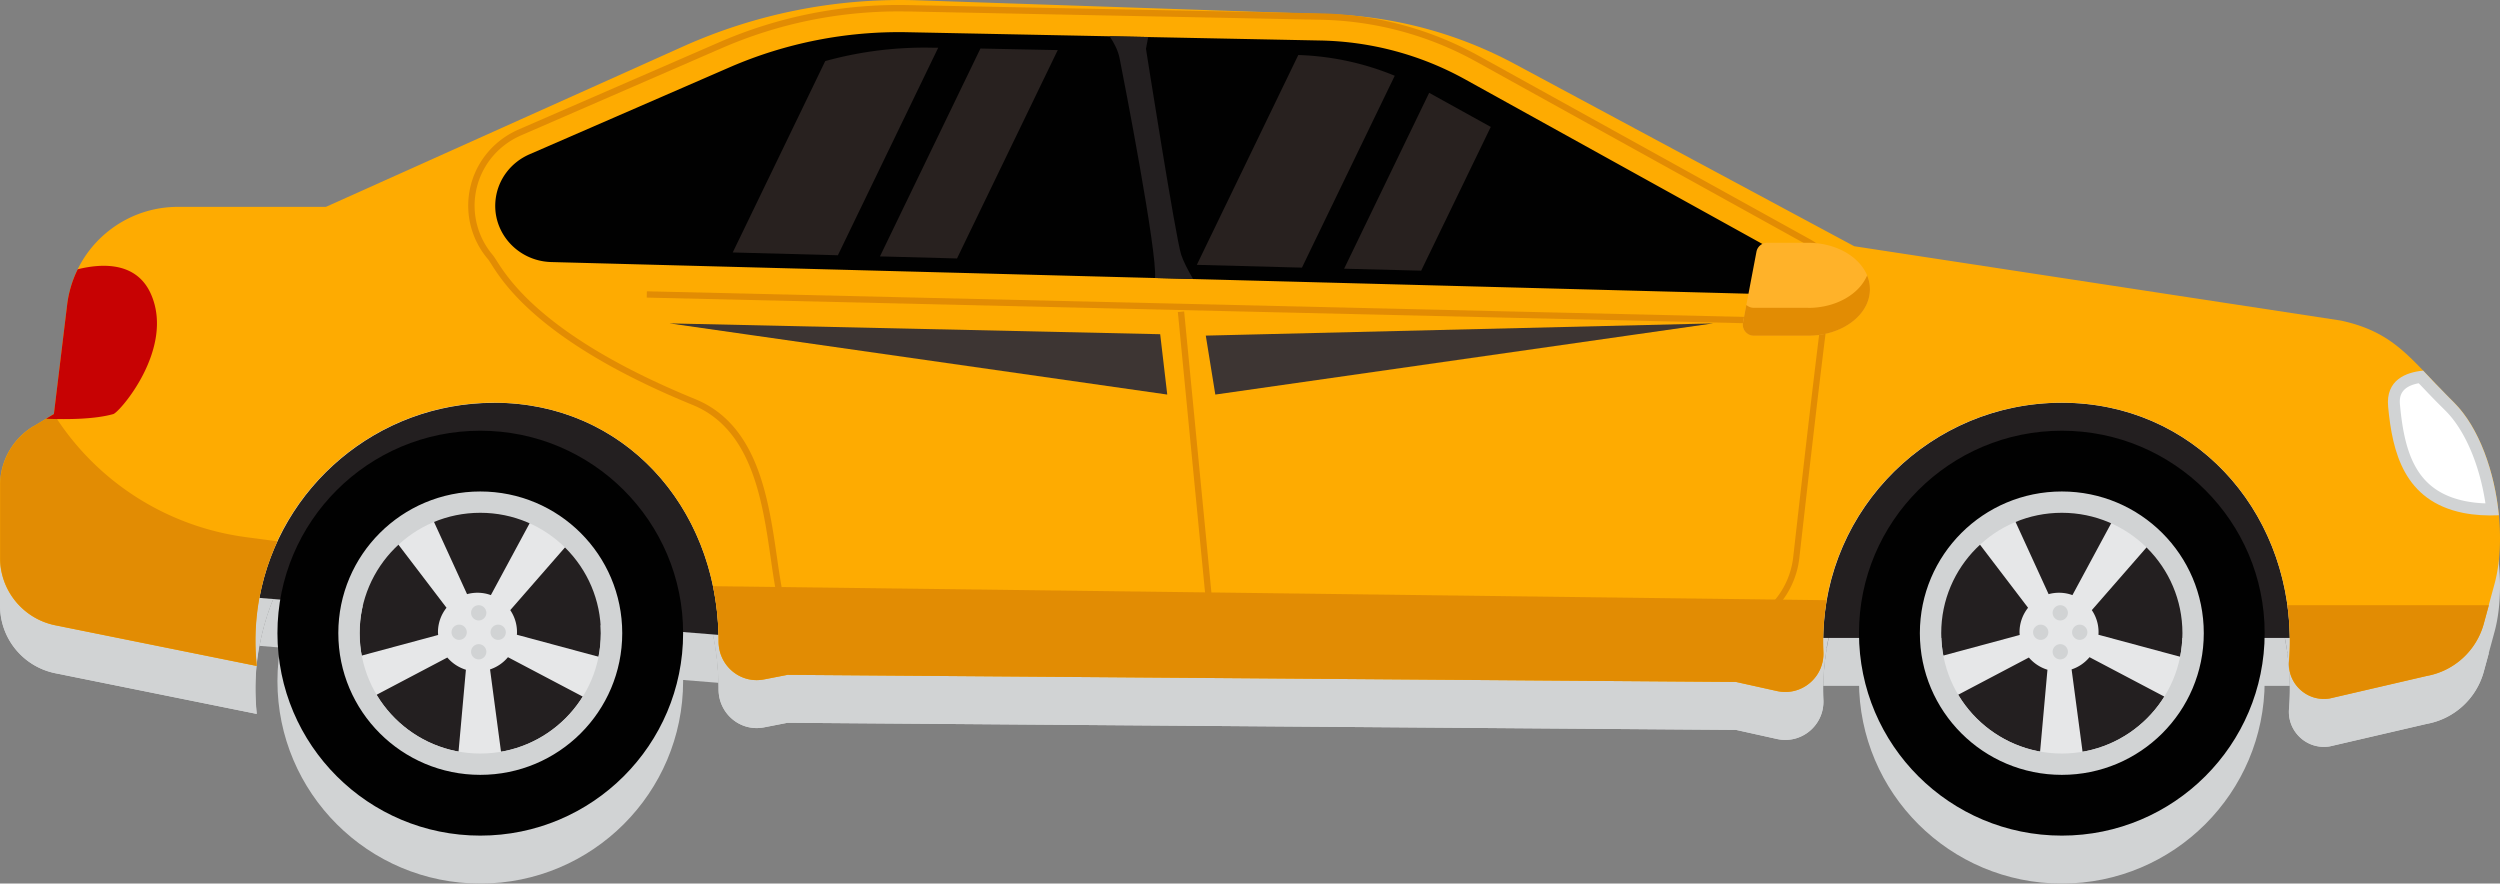 <svg width="365" height="129" fill="none" xmlns="http://www.w3.org/2000/svg"><rect width="100%" height="100%" fill="#808080" stroke="none"/><path d="M301.027 65.803c19.059 0 33.069 15.359 33.285 34.334h-68.117c.24-18.975 15.76-34.334 34.832-34.334zm-228.88 0c18.915 0 32.349 15.12 32.757 33.89l-67.025-5.398c2.974-16.186 17.2-28.48 34.256-28.48l.012-.012z" fill="#D1D3D4"/><path d="M4.918 69.227l2.95-1.772L9.8 51.521c.983-8.164 7.928-14.318 16.168-14.318h21.614l52.093-23.392a77.574 77.574 0 0134.424-6.763l60.104 2.035a61.36 61.36 0 0126.964 7.266l49.55 26.6 71.007 10.847c7.881 1.688 10.184 5.602 15.881 11.289l.672.67c5.817 5.806 8.072 18.58 5.925 26.493l-1.571 5.782a10.59 10.59 0 01-8.336 7.649l-14.13 3.281c-3.323.574-6.261-2.155-5.973-5.495.084-.958.12-1.928.12-2.897 0-19.178-14.082-34.777-33.297-34.777-19.215 0-34.844 15.599-34.844 34.777 0 .538.012 1.077.036 1.616.168 3.663-3.179 6.5-6.765 5.71l-5.986-1.329-138.476-1.041-3.443.67c-3.478.671-6.633-2.011-6.633-5.554v-.072c0-19.178-13.566-34.777-32.78-34.777-19.216 0-34.845 15.599-34.845 34.777 0 1.233.072 2.454.192 3.663L8.072 98.293C3.382 97.347 0 93.23 0 88.453V77.846c0-3.531 1.86-6.8 4.882-8.62h.036z" fill="#D1D3D4"/><path d="M117.63 99.706c-3.49 0-4.198-4.92-5.097-11.157-1.212-8.416-2.735-18.88-11.395-22.423-22.07-9.014-27.6-17.705-29.41-20.567-.216-.335-.384-.598-.504-.742a12.045 12.045 0 01-2.747-9.469c.6-4.202 3.31-7.721 7.245-9.445l29.242-12.714a65.669 65.669 0 0127.624-5.447l60.272 1.21a49.636 49.636 0 0122.97 6.164l48.518 26.864c2.602 1.437 3.85 4.322 3.106 7.17-.348 1.354-2.039 15.312-4.75 39.315a12.737 12.737 0 01-12.666 11.3l-132.42-.071.012.012zm-12.282-85.667L76.105 26.753c-3.646 1.58-6.153 4.848-6.705 8.727-.443 3.124.48 6.32 2.531 8.739.156.191.336.467.576.838 1.775 2.79 7.185 11.3 28.979 20.207 9.152 3.735 10.711 14.498 11.958 23.141.84 5.794 1.5 10.367 4.186 10.367l132.42.072a11.818 11.818 0 0011.755-10.475c1.919-17 4.306-37.65 4.774-39.434.635-2.442-.432-4.908-2.663-6.14L215.398 15.93a48.743 48.743 0 00-22.55-6.045l-60.272-1.21c-.432 0-.876-.011-1.308-.011-8.984 0-17.716 1.808-25.92 5.375z" fill="#D1D3D4"/><path d="M261.133 50.037L80.495 45.26c-5.013-.131-8.804-4.49-8.108-9.35.396-2.813 2.255-5.219 4.918-6.38l29.242-12.714a62.126 62.126 0 0125.957-5.111l60.272 1.209a45.42 45.42 0 0121.135 5.674l48.517 26.864c2.279 1.257 1.308 4.657-1.307 4.585h.012zm22.286 49.406c0-9.71 7.88-17.574 17.608-17.574 9.727 0 17.608 7.865 17.608 17.574 0 9.708-7.881 17.574-17.608 17.574-9.728 0-17.608-7.866-17.608-17.574zm-230.919 0c0-9.71 7.88-17.574 17.608-17.574 9.728 0 17.608 7.865 17.608 17.574 0 9.708-7.88 17.574-17.608 17.574-9.728 0-17.608-7.866-17.608-17.574z" fill="#D1D3D4"/><path d="M294.874 99.718c0-.144-.024-.275-.024-.419 0-1.34.467-2.586 1.247-3.567l-7.556-9.913a18.438 18.438 0 015.361-3.424l5.194 11.35a5.772 5.772 0 011.523-.204c.684 0 1.343.12 1.955.347l6.081-11.277a18.36 18.36 0 015.326 3.64l-8.576 9.828c.624.922.983 2.023.983 3.208 0 .132 0 .263-.024.383l12.799 3.448a18.35 18.35 0 01-2.387 5.998l-11.707-6.166a5.755 5.755 0 01-2.615 1.784l1.715 12.881a19.215 19.215 0 01-3.13.264c-1.068 0-2.207-.108-3.263-.288l1.152-12.809a5.796 5.796 0 01-2.711-1.784l-11.095 5.842a18.311 18.311 0 01-2.243-5.902l11.995-3.232v.012z" fill="#D1D3D4"/><path d="M299.684 96.474c0 .61.504 1.113 1.115 1.113a1.12 1.12 0 001.116-1.113 1.12 1.12 0 00-1.116-1.114 1.12 1.12 0 00-1.115 1.114zm0 5.686a1.12 1.12 0 001.115 1.114 1.12 1.12 0 001.116-1.114 1.12 1.12 0 00-1.116-1.113 1.12 1.12 0 00-1.115 1.113zm-1.74-1.736a1.12 1.12 0 001.116-1.113 1.12 1.12 0 00-1.116-1.114 1.12 1.12 0 00-1.115 1.114c0 .61.504 1.113 1.115 1.113zm5.698 0a1.12 1.12 0 001.115-1.113 1.12 1.12 0 00-1.115-1.114 1.12 1.12 0 00-1.116 1.114c0 .61.504 1.113 1.116 1.113z" fill="#D1D3D4"/><path d="M271.412 99.442c0 16.329 13.266 29.558 29.615 29.558 16.348 0 29.614-13.241 29.614-29.558 0-16.316-13.266-29.557-29.614-29.557-16.349 0-29.615 13.24-29.615 29.557zm10.663 0c0-10.45 8.493-18.914 18.952-18.914 10.459 0 18.951 8.475 18.951 18.914 0 10.44-8.492 18.915-18.951 18.915s-18.952-8.475-18.952-18.915z" fill="#D1D3D4"/><path d="M280.3 99.442c0 11.421 9.272 20.687 20.727 20.687s20.726-9.254 20.726-20.687c0-11.432-9.271-20.686-20.726-20.686-11.455 0-20.727 9.254-20.727 20.686zm3.119 0c0-9.708 7.88-17.574 17.608-17.574 9.727 0 17.608 7.866 17.608 17.574 0 9.709-7.881 17.574-17.608 17.574-9.728 0-17.608-7.865-17.608-17.574zm-219.452.276c0-.144-.024-.275-.024-.419a5.73 5.73 0 011.247-3.567l-7.556-9.913a18.444 18.444 0 015.361-3.424l5.194 11.35a5.78 5.78 0 011.523-.204c.684 0 1.344.12 1.955.347l6.082-11.277a18.36 18.36 0 015.325 3.64l-8.576 9.828c.624.922.984 2.023.984 3.208 0 .132 0 .263-.024.383l12.798 3.448a18.335 18.335 0 01-2.387 5.998l-11.707-6.166a5.756 5.756 0 01-2.615 1.784l1.716 12.881c-1.02.168-2.064.264-3.131.264-1.068 0-2.207-.108-3.263-.288l1.152-12.809a5.796 5.796 0 01-2.71-1.784l-11.096 5.842a18.295 18.295 0 01-2.243-5.902l11.995-3.232v.012z" fill="#D1D3D4"/><path d="M68.777 96.474c0 .61.504 1.113 1.115 1.113a1.12 1.12 0 001.116-1.113 1.12 1.12 0 00-1.115-1.114 1.12 1.12 0 00-1.116 1.114zm0 5.686a1.12 1.12 0 001.115 1.114 1.12 1.12 0 001.116-1.114 1.12 1.12 0 00-1.115-1.113 1.12 1.12 0 00-1.116 1.113zm-1.739-1.736a1.12 1.12 0 001.115-1.113 1.12 1.12 0 00-1.115-1.114 1.12 1.12 0 00-1.116 1.114c0 .61.504 1.113 1.116 1.113zm5.697 0a1.12 1.12 0 001.116-1.113 1.12 1.12 0 00-1.116-1.114 1.12 1.12 0 00-1.116 1.114c0 .61.504 1.113 1.116 1.113z" fill="#D1D3D4"/><path d="M40.506 99.442c0 16.33 13.266 29.558 29.614 29.558 16.349 0 29.615-13.241 29.615-29.558 0-16.316-13.266-29.557-29.615-29.557-16.349 0-29.614 13.24-29.614 29.557zm10.663 0c0-10.45 8.492-18.914 18.951-18.914 10.46 0 18.951 8.475 18.951 18.914 0 10.44-8.492 18.915-18.95 18.915-10.46 0-18.952-8.475-18.952-18.915z" fill="#D1D3D4"/><path d="M49.394 99.442c0 11.421 9.271 20.687 20.726 20.687 11.455 0 20.727-9.254 20.727-20.687 0-11.432-9.272-20.686-20.727-20.686S49.393 88.01 49.393 99.442zm3.118 0c0-9.708 7.88-17.574 17.608-17.574 9.728 0 17.608 7.866 17.608 17.574 0 9.709-7.88 17.574-17.608 17.574-9.728 0-17.608-7.865-17.608-17.574zm120.372-46.97l-.919.088 4.535 46.758.92-.09-4.536-46.756zm-78.44-2.942l-.022.92 163.225 3.81.022-.92-163.225-3.81z" fill="#D1D3D4"/><path d="M266.698 94.63a34.681 34.681 0 00-.479 7.554c.168 3.663-3.179 6.5-6.765 5.71l-5.985-1.329-138.477-1.041-3.443.67c-3.478.67-6.633-2.011-6.633-5.555v-.072a39.59 39.59 0 00-.815-7.984l162.597 2.047zM40.506 86.035a34.492 34.492 0 00-3.203 14.533c0 1.233.072 2.454.192 3.663L8.096 98.293c-4.69-.946-8.072-5.064-8.072-9.84V77.846c0-3.531 1.86-6.8 4.882-8.62l2.95-1.77c6.19 9.828 16.445 16.4 27.972 17.956l4.666.623h.012zm322.868 9.325l-.731 2.682a10.591 10.591 0 01-8.336 7.65l-14.13 3.28c-3.323.574-6.261-2.155-5.973-5.495.084-.958.12-1.927.12-2.897 0-1.772-.12-3.52-.36-5.22h29.41zM174.185 47.726c-.732-1.257-1.428-2.586-1.74-3.567-.815-2.526-5.133-30.036-5.133-30.036l.324-1.724-5.638-.108c.648.946 1.236 2.06 1.464 3.22.587 2.933 5.541 28.444 5.169 32.072l5.554.143zm89.803 8.272h-7.941a1.596 1.596 0 01-1.571-1.903l1.967-10.343a1.605 1.605 0 011.571-1.305h5.974c4.977 0 9.02 3.028 9.02 6.776 0 3.735-4.043 6.775-9.02 6.775z" fill="#D1D3D4"/><path d="M263.988 51.94h-7.941a1.61 1.61 0 01-1.079-.419l-.492 2.586a1.607 1.607 0 001.571 1.903h7.941c4.977 0 9.02-3.028 9.02-6.775 0-.707-.144-1.39-.408-2.024-1.152 2.754-4.57 4.741-8.612 4.741v-.012zm100.85 30.276c-.612-6.273-2.867-12.774-6.561-16.46l-.672-.671c-1.451-1.449-2.675-2.765-3.826-3.975-2.471.24-5.494 1.33-5.11 5.292.624 6.608 2.315 13.73 10.939 15.479 1.679.335 3.455.43 5.23.347v-.012z" fill="#D1D3D4"/><path d="M362.871 80.492a18.078 18.078 0 01-2.915-.324c-6.969-1.4-8.852-6.584-9.548-13.934-.084-.91-.264-2.718 2.723-3.28.12.12.24.251.36.37.9.947 1.823 1.928 2.891 2.982l.671.67c2.807 2.801 4.966 7.853 5.818 13.492v.024zM16.54 67.455c.936-.263 8.936-9.517 5.542-17.418-2.063-4.825-7.113-4.621-10.735-3.723A16.188 16.188 0 009.8 51.52L7.868 67.455l-1.14.683c3.42.131 7.21.047 9.813-.683zm173.549-21.392l13.542-28.002a40.161 40.161 0 00-14.081-3.028l-14.814 30.634 15.353.407v-.011zm27.564-20.532l-8.996-4.98-12.414 25.679 11.25.287 10.16-20.986zM154.43 14.314l-11.287-.228-14.67 30.348 11.251.3 14.706-30.42zm-32.098 29.952l14.646-30.3h-.84a54.25 54.25 0 00-15.653 1.952L106.979 43.86l15.353.407zm-24.589 9.949l71.644 1.58 1.031 8.811-72.675-10.391zm152.367 0l-74.066 1.784 1.391 8.607 72.675-10.391z" fill="#D1D3D4"/><path d="M301.027 58.803c19.059 0 33.069 15.359 33.285 34.334h-68.117c.24-18.975 15.76-34.334 34.832-34.334zm-228.88 0c18.915 0 32.349 15.12 32.757 33.89l-67.025-5.398c2.974-16.186 17.2-28.48 34.256-28.48l.012-.012z" fill="#231F20"/><path d="M4.918 62.227l2.95-1.772L9.8 44.521c.983-8.164 7.928-14.318 16.168-14.318h21.614L99.675 6.811A77.574 77.574 0 01134.099.048l60.104 2.035a61.359 61.359 0 0126.964 7.266l49.55 26.6 71.007 10.847c7.881 1.688 10.184 5.602 15.881 11.289l.672.67c5.817 5.806 8.072 18.58 5.925 26.493l-1.571 5.782a10.59 10.59 0 01-8.336 7.65l-14.13 3.28c-3.323.574-6.261-2.155-5.973-5.495.084-.958.12-1.928.12-2.897 0-19.178-14.082-34.777-33.297-34.777-19.215 0-34.844 15.599-34.844 34.777 0 .538.012 1.077.036 1.616.168 3.663-3.179 6.5-6.765 5.71l-5.986-1.329-138.476-1.041-3.443.67c-3.478.67-6.633-2.01-6.633-5.554v-.072c0-19.178-13.566-34.777-32.78-34.777-19.216 0-34.845 15.599-34.845 34.777 0 1.233.072 2.454.192 3.663L8.072 91.293C3.382 90.347 0 86.23 0 81.453V70.846c0-3.531 1.86-6.8 4.882-8.62h.036z" fill="#FEAB01"/><path d="M117.63 92.706c-3.49 0-4.198-4.92-5.097-11.157-1.212-8.416-2.735-18.88-11.395-22.423-22.07-9.014-27.6-17.705-29.41-20.566-.216-.336-.384-.599-.504-.743a12.045 12.045 0 01-2.747-9.469c.6-4.202 3.31-7.721 7.245-9.445l29.242-12.714A65.669 65.669 0 01132.588.742l60.272 1.21a49.636 49.636 0 0122.97 6.164l48.518 26.864c2.602 1.437 3.85 4.322 3.106 7.17-.348 1.354-2.039 15.312-4.75 39.315a12.737 12.737 0 01-12.666 11.3l-132.42-.071.012.012zM105.348 7.039L76.105 19.753c-3.646 1.58-6.153 4.848-6.705 8.727-.443 3.124.48 6.32 2.531 8.739.156.191.336.467.576.838 1.775 2.79 7.185 11.3 28.979 20.207 9.152 3.735 10.711 14.498 11.958 23.141.84 5.794 1.5 10.367 4.186 10.367l132.42.072a11.818 11.818 0 0011.755-10.475c1.919-17 4.306-37.65 4.774-39.434.635-2.442-.432-4.908-2.663-6.14L215.398 8.93a48.743 48.743 0 00-22.55-6.045l-60.272-1.21c-.432 0-.876-.011-1.308-.011-8.984 0-17.716 1.808-25.92 5.375z" fill="#E28C03"/><path d="M261.133 43.037L80.495 38.26c-5.013-.131-8.804-4.49-8.108-9.35.396-2.813 2.255-5.219 4.918-6.38l29.242-12.714a62.126 62.126 0 0125.957-5.112l60.272 1.21a45.421 45.421 0 0121.135 5.674l48.517 26.864c2.279 1.257 1.308 4.657-1.307 4.585h.012z" fill="#010101"/><path d="M283.419 92.443c0-9.71 7.88-17.574 17.608-17.574 9.727 0 17.608 7.865 17.608 17.574 0 9.708-7.881 17.574-17.608 17.574-9.728 0-17.608-7.866-17.608-17.574zm-230.919 0c0-9.71 7.88-17.574 17.608-17.574 9.728 0 17.608 7.865 17.608 17.574 0 9.708-7.88 17.574-17.608 17.574-9.728 0-17.608-7.866-17.608-17.574z" fill="#231F20"/><path d="M294.874 92.718c0-.144-.024-.275-.024-.419 0-1.34.467-2.586 1.247-3.567l-7.556-9.913a18.438 18.438 0 015.361-3.424l5.194 11.35a5.772 5.772 0 011.523-.204c.684 0 1.343.12 1.955.347l6.081-11.277a18.36 18.36 0 015.326 3.64l-8.576 9.828c.624.922.983 2.023.983 3.208 0 .132 0 .263-.024.383l12.799 3.448a18.353 18.353 0 01-2.387 5.998l-11.707-6.166a5.755 5.755 0 01-2.615 1.784l1.715 12.881a19.215 19.215 0 01-3.13.264c-1.068 0-2.207-.108-3.263-.288l1.152-12.81a5.797 5.797 0 01-2.711-1.783l-11.095 5.842a18.31 18.31 0 01-2.243-5.902l11.995-3.232v.012z" fill="#E6E7E8"/><path d="M299.684 89.474c0 .61.504 1.113 1.115 1.113a1.12 1.12 0 001.116-1.113 1.12 1.12 0 00-1.116-1.114 1.12 1.12 0 00-1.115 1.114zm0 5.686c0 .61.504 1.114 1.115 1.114a1.12 1.12 0 001.116-1.114 1.12 1.12 0 00-1.116-1.113 1.12 1.12 0 00-1.115 1.113zm-1.74-1.736a1.12 1.12 0 001.116-1.113 1.12 1.12 0 00-1.116-1.114 1.12 1.12 0 00-1.115 1.114c0 .61.504 1.113 1.115 1.113zm5.698 0a1.12 1.12 0 001.115-1.113 1.12 1.12 0 00-1.115-1.114 1.12 1.12 0 00-1.116 1.114c0 .61.504 1.113 1.116 1.113z" fill="#D1D3D4"/><path d="M271.412 92.442c0 16.329 13.266 29.558 29.615 29.558 16.348 0 29.614-13.241 29.614-29.558 0-16.316-13.266-29.557-29.614-29.557-16.349 0-29.615 13.24-29.615 29.557zm10.663 0c0-10.45 8.493-18.914 18.952-18.914 10.459 0 18.951 8.475 18.951 18.914 0 10.44-8.492 18.915-18.951 18.915s-18.952-8.475-18.952-18.915z" fill="#010101"/><path d="M280.3 92.442c0 11.421 9.272 20.687 20.727 20.687s20.726-9.254 20.726-20.687c0-11.432-9.271-20.686-20.726-20.686-11.455 0-20.727 9.254-20.727 20.686zm3.119 0c0-9.708 7.88-17.574 17.608-17.574 9.727 0 17.608 7.866 17.608 17.574 0 9.709-7.881 17.574-17.608 17.574-9.728 0-17.608-7.865-17.608-17.574z" fill="#D1D3D4"/><path d="M63.967 92.718c0-.144-.024-.275-.024-.419a5.73 5.73 0 011.247-3.567l-7.556-9.913a18.444 18.444 0 015.361-3.424l5.194 11.35a5.78 5.78 0 011.523-.204c.684 0 1.344.12 1.955.347l6.082-11.277a18.36 18.36 0 015.325 3.64l-8.576 9.828c.624.922.984 2.023.984 3.208 0 .132 0 .263-.024.383l12.798 3.448a18.337 18.337 0 01-2.387 5.998L74.162 95.95a5.756 5.756 0 01-2.615 1.784l1.716 12.881c-1.02.168-2.064.264-3.131.264-1.068 0-2.207-.108-3.263-.288l1.152-12.81a5.797 5.797 0 01-2.71-1.783l-11.096 5.842a18.293 18.293 0 01-2.243-5.902l11.995-3.232v.012z" fill="#E6E7E8"/><path d="M68.777 89.474c0 .61.504 1.113 1.115 1.113a1.12 1.12 0 001.116-1.113 1.12 1.12 0 00-1.115-1.114 1.12 1.12 0 00-1.116 1.114zm0 5.686c0 .61.504 1.114 1.115 1.114a1.12 1.12 0 001.116-1.114 1.12 1.12 0 00-1.115-1.113 1.12 1.12 0 00-1.116 1.113zm-1.739-1.736a1.12 1.12 0 001.115-1.113 1.12 1.12 0 00-1.115-1.114 1.12 1.12 0 00-1.116 1.114c0 .61.504 1.113 1.116 1.113zm5.697 0a1.12 1.12 0 001.116-1.113 1.12 1.12 0 00-1.116-1.114 1.12 1.12 0 00-1.116 1.114c0 .61.504 1.113 1.116 1.113z" fill="#D1D3D4"/><path d="M40.506 92.442c0 16.33 13.266 29.558 29.614 29.558 16.349 0 29.615-13.241 29.615-29.558 0-16.316-13.266-29.557-29.615-29.557-16.349 0-29.614 13.24-29.614 29.557zm10.663 0c0-10.45 8.492-18.914 18.951-18.914 10.46 0 18.951 8.475 18.951 18.914 0 10.44-8.492 18.915-18.95 18.915-10.46 0-18.952-8.475-18.952-18.915z" fill="#010101"/><path d="M49.394 92.442c0 11.421 9.271 20.687 20.726 20.687 11.455 0 20.727-9.254 20.727-20.687 0-11.432-9.272-20.686-20.727-20.686S49.393 81.01 49.393 92.442zm3.118 0c0-9.708 7.88-17.574 17.608-17.574 9.728 0 17.608 7.866 17.608 17.574 0 9.709-7.88 17.574-17.608 17.574-9.728 0-17.608-7.865-17.608-17.574z" fill="#D1D3D4"/><path d="M172.884 45.472l-.919.088 4.535 46.758.92-.09-4.536-46.756zm-78.44-2.942l-.022.92 163.225 3.81.022-.92-163.225-3.81z" fill="#E28C03"/><path d="M266.698 87.63a34.683 34.683 0 00-.479 7.553c.168 3.664-3.179 6.501-6.765 5.711l-5.985-1.329-138.477-1.041-3.443.67c-3.478.67-6.633-2.011-6.633-5.555v-.072a39.59 39.59 0 00-.815-7.984l162.597 2.047zM40.506 79.035a34.492 34.492 0 00-3.203 14.533c0 1.233.072 2.454.192 3.663L8.096 91.293c-4.69-.946-8.072-5.064-8.072-9.84V70.846c0-3.531 1.86-6.8 4.882-8.62l2.95-1.77c6.19 9.828 16.445 16.4 27.972 17.956l4.666.623h.012zm322.868 9.325l-.731 2.682a10.59 10.59 0 01-8.336 7.65l-14.13 3.28c-3.323.574-6.261-2.155-5.973-5.495.084-.958.12-1.928.12-2.897 0-1.772-.12-3.52-.36-5.22h29.41z" fill="#E28C03"/><path d="M174.185 40.726c-.732-1.257-1.428-2.586-1.74-3.567-.815-2.526-5.133-30.036-5.133-30.036l.324-1.724-5.638-.108c.648.946 1.236 2.06 1.464 3.22.587 2.933 5.541 28.444 5.169 32.072l5.554.143z" fill="#231F20"/><path d="M263.988 48.998h-7.941a1.596 1.596 0 01-1.571-1.903l1.967-10.343a1.605 1.605 0 011.571-1.305h5.974c4.977 0 9.02 3.028 9.02 6.776 0 3.735-4.043 6.775-9.02 6.775z" fill="#FFB229"/><path d="M263.988 44.94h-7.941a1.61 1.61 0 01-1.079-.419l-.492 2.586a1.607 1.607 0 001.571 1.903h7.941c4.977 0 9.02-3.028 9.02-6.775 0-.707-.144-1.39-.408-2.024-1.152 2.754-4.57 4.741-8.612 4.741v-.012z" fill="#E28C03"/><path d="M364.838 75.216c-.612-6.273-2.867-12.774-6.561-16.46l-.672-.671c-1.451-1.449-2.675-2.766-3.826-3.975-2.471.24-5.494 1.33-5.11 5.292.624 6.608 2.315 13.73 10.939 15.479 1.679.335 3.455.43 5.23.347v-.012z" fill="#D1D3D4"/><path d="M362.871 73.492a18.078 18.078 0 01-2.915-.324c-6.969-1.4-8.852-6.584-9.548-13.934-.084-.91-.264-2.718 2.723-3.28.12.12.24.251.36.37.9.947 1.823 1.928 2.891 2.982l.671.67c2.807 2.801 4.966 7.853 5.818 13.492v.024z" fill="#fff"/><path d="M16.54 60.455c.936-.263 8.936-9.517 5.542-17.418-2.063-4.825-7.113-4.621-10.735-3.723A16.188 16.188 0 009.8 44.52L7.868 60.455l-1.14.683c3.42.131 7.21.047 9.813-.683z" fill="#C70203"/><path d="M190.089 39.063l13.542-28.002a40.162 40.162 0 00-14.081-3.028l-14.814 30.634 15.353.407v-.011zm27.564-20.532l-8.996-4.98-12.414 25.679 11.25.287 10.16-20.986zM154.43 7.314l-11.287-.228-14.67 30.348 11.251.3 14.706-30.42zm-32.098 29.952l14.646-30.3h-.84a54.255 54.255 0 00-15.653 1.952L106.979 36.86l15.353.407z" fill="#28211F"/><path d="M97.743 47.215l71.644 1.58 1.031 8.811-72.675-10.391zm152.367 0l-74.066 1.784 1.391 8.607 72.675-10.391z" fill="#3D3533"/></svg>
